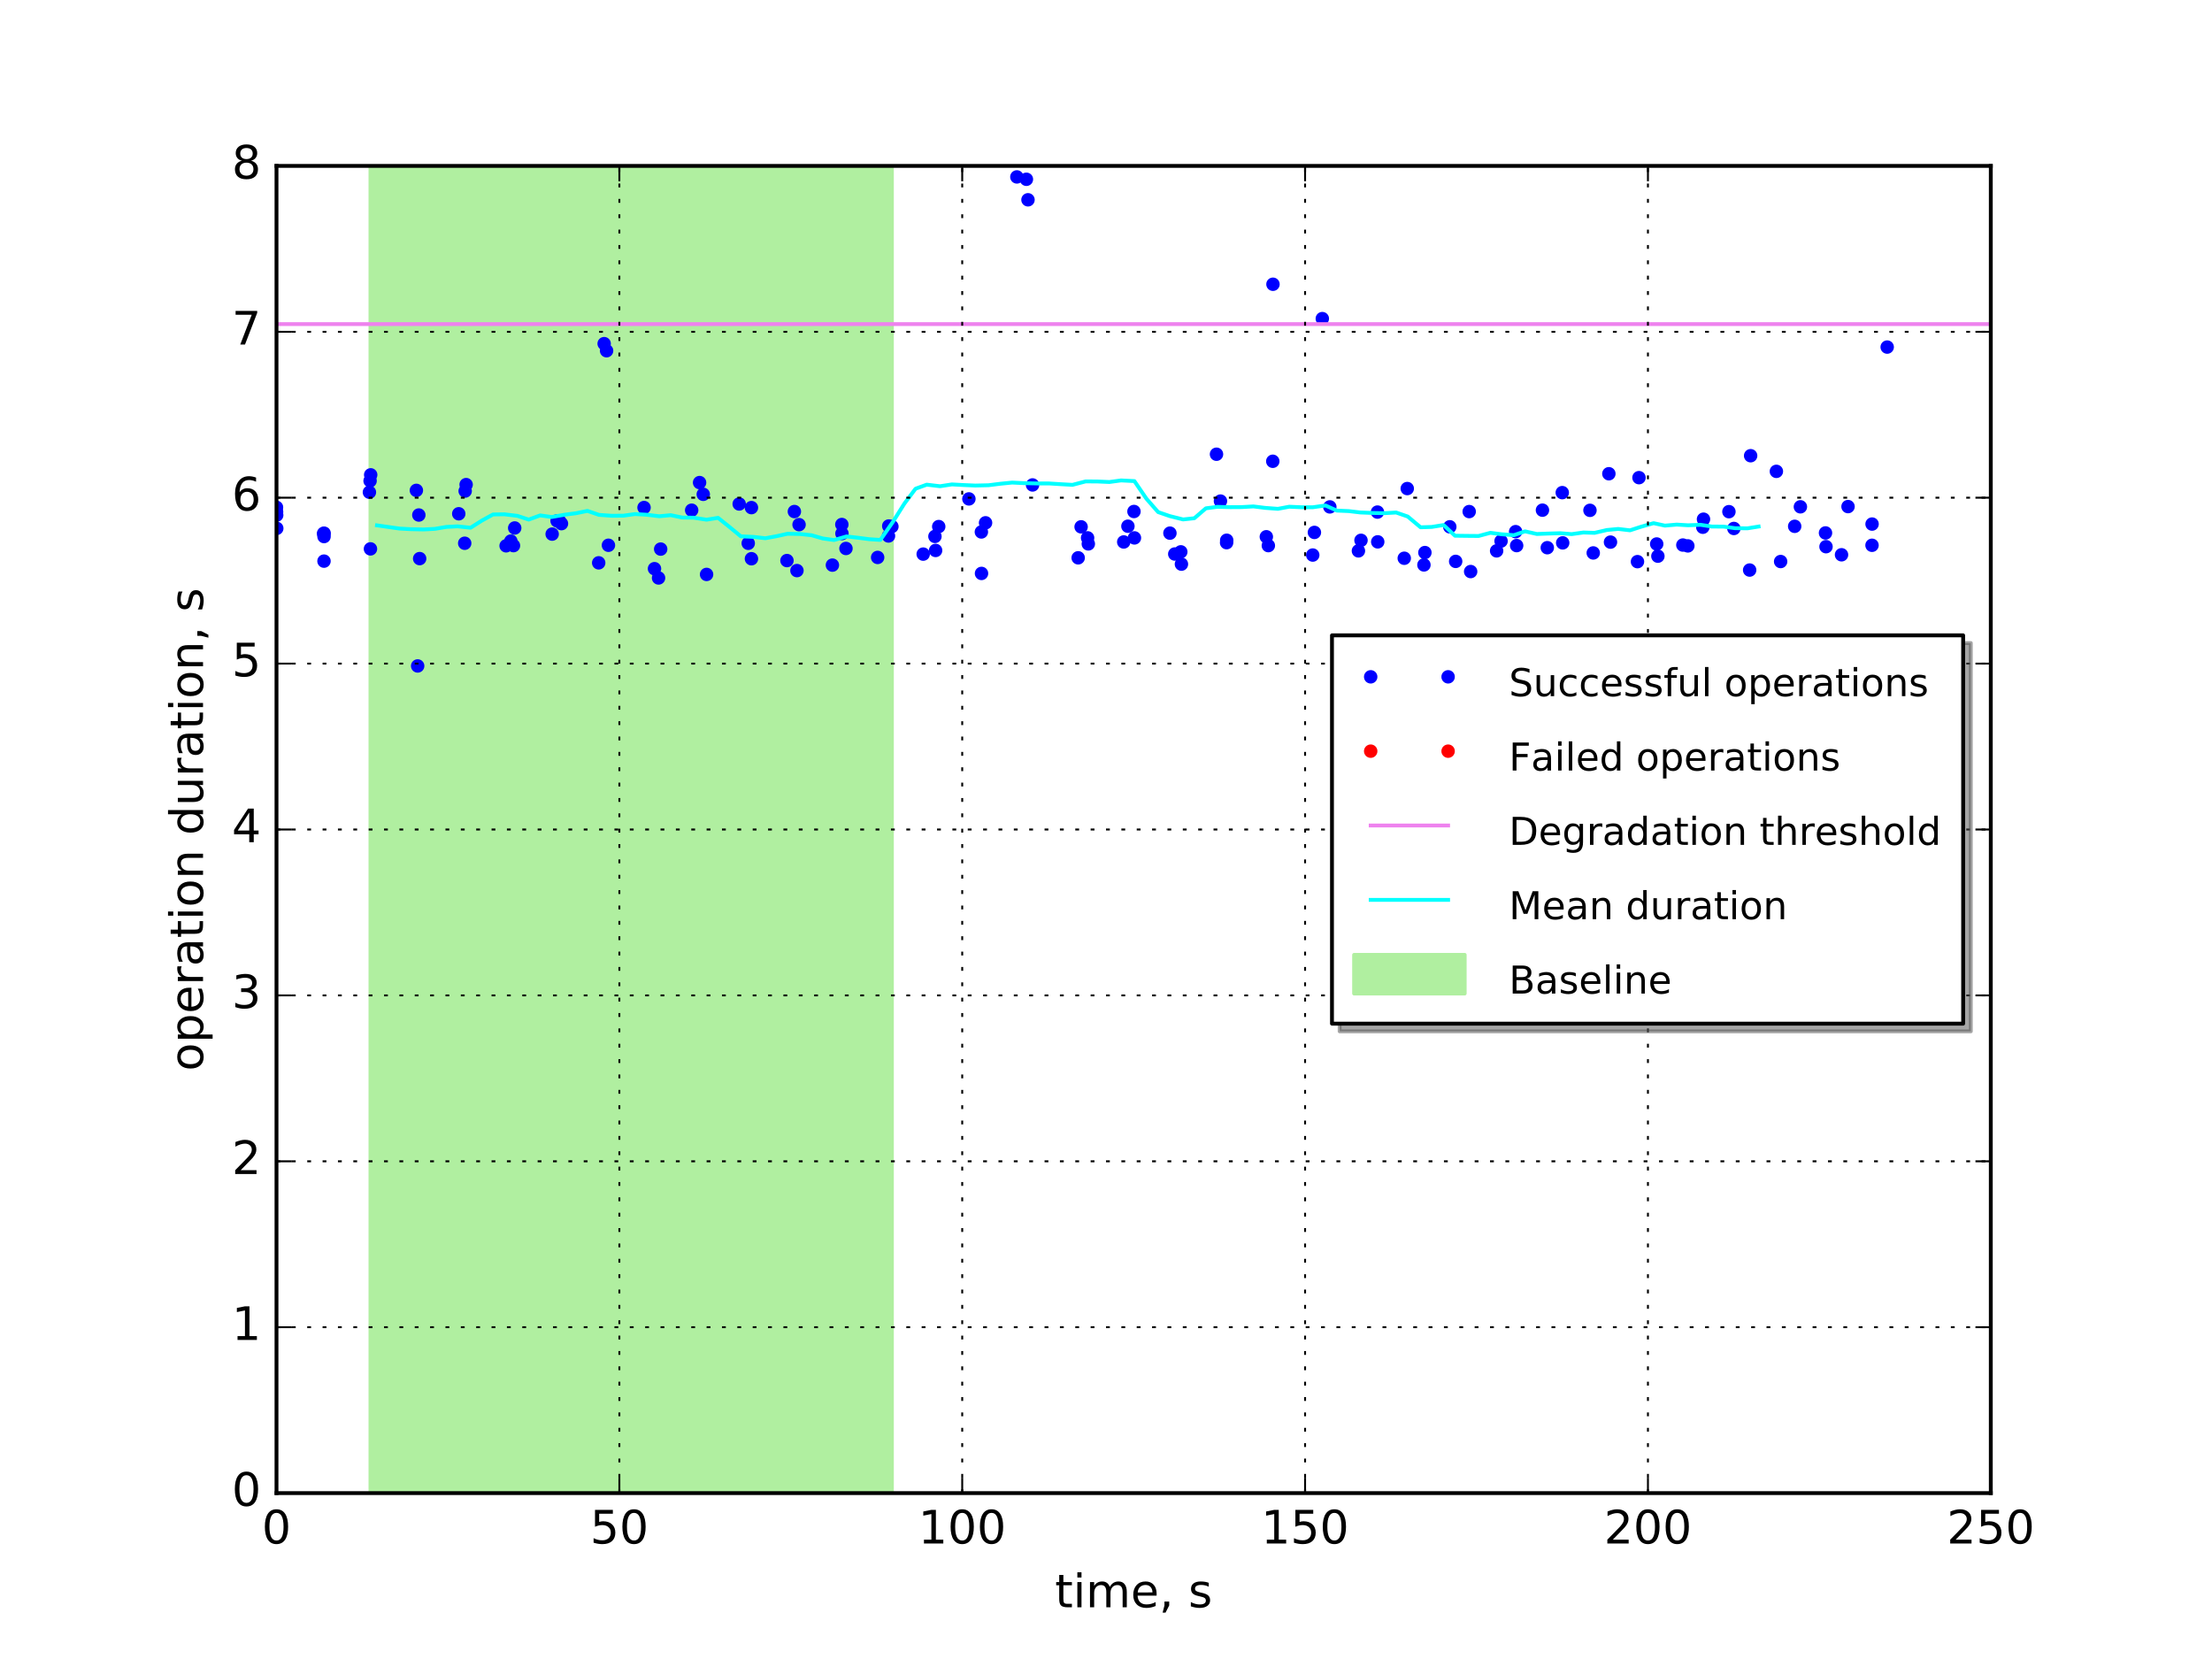 <?xml version="1.0" encoding="utf-8" standalone="no"?>
<!DOCTYPE svg PUBLIC "-//W3C//DTD SVG 1.1//EN"
  "http://www.w3.org/Graphics/SVG/1.1/DTD/svg11.dtd">
<!-- Created with matplotlib (http://matplotlib.org/) -->
<svg height="432pt" version="1.1" viewBox="0 0 576 432" width="576pt" xmlns="http://www.w3.org/2000/svg" xmlns:xlink="http://www.w3.org/1999/xlink">
 <defs>
  <style type="text/css">
*{stroke-linecap:butt;stroke-linejoin:round;stroke-miterlimit:100000;}
  </style>
 </defs>
 <g id="figure_1">
  <g id="patch_1">
   <path d="M 0 432 
L 576 432 
L 576 0 
L 0 0 
z
" style="fill:#ffffff;"/>
  </g>
  <g id="axes_1">
   <g id="patch_2">
    <path d="M 72 388.8 
L 518.4 388.8 
L 518.4 43.2 
L 72 43.2 
z
" style="fill:#ffffff;"/>
   </g>
   <g id="patch_3">
    <path clip-path="url(#pa3869bf08c)" d="M 96.466 388.8 
L 96.466 43.2 
L 232.249 43.2 
L 232.249 388.8 
z
" style="fill:#b0efa0;stroke:#b0efa0;stroke-linejoin:miter;"/>
   </g>
   <g id="line2d_1">
    <defs>
     <path d="M 0 1.5 
C 0.398 1.5 0.779 1.342 1.061 1.061 
C 1.342 0.779 1.5 0.398 1.5 0 
C 1.5 -0.398 1.342 -0.779 1.061 -1.061 
C 0.779 -1.342 0.398 -1.5 0 -1.5 
C -0.398 -1.5 -0.779 -1.342 -1.061 -1.061 
C -1.342 -0.779 -1.5 -0.398 -1.5 0 
C -1.5 0.398 -1.342 0.779 -1.061 1.061 
C -0.779 1.342 -0.398 1.5 0 1.5 
z
" id="mff4652bd74" style="stroke:#0000ff;stroke-width:0.5;"/>
    </defs>
    <g clip-path="url(#pa3869bf08c)">
     <use style="fill:#0000ff;stroke:#0000ff;stroke-width:0.5;" x="72.0" xlink:href="#mff4652bd74" y="132.104"/>
     <use style="fill:#0000ff;stroke:#0000ff;stroke-width:0.5;" x="72.022" xlink:href="#mff4652bd74" y="133.291"/>
     <use style="fill:#0000ff;stroke:#0000ff;stroke-width:0.5;" x="72.052" xlink:href="#mff4652bd74" y="134.139"/>
     <use style="fill:#0000ff;stroke:#0000ff;stroke-width:0.5;" x="72.069" xlink:href="#mff4652bd74" y="137.583"/>
     <use style="fill:#0000ff;stroke:#0000ff;stroke-width:0.5;" x="84.25" xlink:href="#mff4652bd74" y="138.925"/>
     <use style="fill:#0000ff;stroke:#0000ff;stroke-width:0.5;" x="84.37" xlink:href="#mff4652bd74" y="146.116"/>
     <use style="fill:#0000ff;stroke:#0000ff;stroke-width:0.5;" x="84.378" xlink:href="#mff4652bd74" y="139.716"/>
     <use style="fill:#0000ff;stroke:#0000ff;stroke-width:0.5;" x="84.402" xlink:href="#mff4652bd74" y="138.849"/>
     <use style="fill:#0000ff;stroke:#0000ff;stroke-width:0.5;" x="96.194" xlink:href="#mff4652bd74" y="128.173"/>
     <use style="fill:#0000ff;stroke:#0000ff;stroke-width:0.5;" x="96.37" xlink:href="#mff4652bd74" y="125.216"/>
     <use style="fill:#0000ff;stroke:#0000ff;stroke-width:0.5;" x="96.466" xlink:href="#mff4652bd74" y="142.927"/>
     <use style="fill:#0000ff;stroke:#0000ff;stroke-width:0.5;" x="96.526" xlink:href="#mff4652bd74" y="123.647"/>
     <use style="fill:#0000ff;stroke:#0000ff;stroke-width:0.5;" x="108.424" xlink:href="#mff4652bd74" y="127.692"/>
     <use style="fill:#0000ff;stroke:#0000ff;stroke-width:0.5;" x="108.758" xlink:href="#mff4652bd74" y="173.411"/>
     <use style="fill:#0000ff;stroke:#0000ff;stroke-width:0.5;" x="109.062" xlink:href="#mff4652bd74" y="134.111"/>
     <use style="fill:#0000ff;stroke:#0000ff;stroke-width:0.5;" x="109.277" xlink:href="#mff4652bd74" y="145.457"/>
     <use style="fill:#0000ff;stroke:#0000ff;stroke-width:0.5;" x="119.458" xlink:href="#mff4652bd74" y="133.784"/>
     <use style="fill:#0000ff;stroke:#0000ff;stroke-width:0.5;" x="121.008" xlink:href="#mff4652bd74" y="141.46"/>
     <use style="fill:#0000ff;stroke:#0000ff;stroke-width:0.5;" x="121.128" xlink:href="#mff4652bd74" y="127.867"/>
     <use style="fill:#0000ff;stroke:#0000ff;stroke-width:0.5;" x="121.38" xlink:href="#mff4652bd74" y="126.19"/>
     <use style="fill:#0000ff;stroke:#0000ff;stroke-width:0.5;" x="131.791" xlink:href="#mff4652bd74" y="142.127"/>
     <use style="fill:#0000ff;stroke:#0000ff;stroke-width:0.5;" x="133.025" xlink:href="#mff4652bd74" y="140.895"/>
     <use style="fill:#0000ff;stroke:#0000ff;stroke-width:0.5;" x="133.708" xlink:href="#mff4652bd74" y="142.076"/>
     <use style="fill:#0000ff;stroke:#0000ff;stroke-width:0.5;" x="134.027" xlink:href="#mff4652bd74" y="137.484"/>
     <use style="fill:#0000ff;stroke:#0000ff;stroke-width:0.5;" x="143.781" xlink:href="#mff4652bd74" y="139.08"/>
     <use style="fill:#0000ff;stroke:#0000ff;stroke-width:0.5;" x="145.064" xlink:href="#mff4652bd74" y="135.639"/>
     <use style="fill:#0000ff;stroke:#0000ff;stroke-width:0.5;" x="145.699" xlink:href="#mff4652bd74" y="135.698"/>
     <use style="fill:#0000ff;stroke:#0000ff;stroke-width:0.5;" x="146.207" xlink:href="#mff4652bd74" y="136.352"/>
     <use style="fill:#0000ff;stroke:#0000ff;stroke-width:0.5;" x="155.898" xlink:href="#mff4652bd74" y="146.561"/>
     <use style="fill:#0000ff;stroke:#0000ff;stroke-width:0.5;" x="157.319" xlink:href="#mff4652bd74" y="89.484"/>
     <use style="fill:#0000ff;stroke:#0000ff;stroke-width:0.5;" x="157.952" xlink:href="#mff4652bd74" y="91.33"/>
     <use style="fill:#0000ff;stroke:#0000ff;stroke-width:0.5;" x="158.435" xlink:href="#mff4652bd74" y="141.984"/>
     <use style="fill:#0000ff;stroke:#0000ff;stroke-width:0.5;" x="167.707" xlink:href="#mff4652bd74" y="132.164"/>
     <use style="fill:#0000ff;stroke:#0000ff;stroke-width:0.5;" x="170.428" xlink:href="#mff4652bd74" y="148.083"/>
     <use style="fill:#0000ff;stroke:#0000ff;stroke-width:0.5;" x="171.486" xlink:href="#mff4652bd74" y="150.499"/>
     <use style="fill:#0000ff;stroke:#0000ff;stroke-width:0.5;" x="172.039" xlink:href="#mff4652bd74" y="142.982"/>
     <use style="fill:#0000ff;stroke:#0000ff;stroke-width:0.5;" x="180.11" xlink:href="#mff4652bd74" y="132.856"/>
     <use style="fill:#0000ff;stroke:#0000ff;stroke-width:0.5;" x="182.17" xlink:href="#mff4652bd74" y="125.662"/>
     <use style="fill:#0000ff;stroke:#0000ff;stroke-width:0.5;" x="183.128" xlink:href="#mff4652bd74" y="128.72"/>
     <use style="fill:#0000ff;stroke:#0000ff;stroke-width:0.5;" x="183.991" xlink:href="#mff4652bd74" y="149.578"/>
     <use style="fill:#0000ff;stroke:#0000ff;stroke-width:0.5;" x="192.482" xlink:href="#mff4652bd74" y="131.235"/>
     <use style="fill:#0000ff;stroke:#0000ff;stroke-width:0.5;" x="194.839" xlink:href="#mff4652bd74" y="141.471"/>
     <use style="fill:#0000ff;stroke:#0000ff;stroke-width:0.5;" x="195.674" xlink:href="#mff4652bd74" y="132.181"/>
     <use style="fill:#0000ff;stroke:#0000ff;stroke-width:0.5;" x="195.675" xlink:href="#mff4652bd74" y="145.493"/>
     <use style="fill:#0000ff;stroke:#0000ff;stroke-width:0.5;" x="204.924" xlink:href="#mff4652bd74" y="145.971"/>
     <use style="fill:#0000ff;stroke:#0000ff;stroke-width:0.5;" x="206.854" xlink:href="#mff4652bd74" y="133.204"/>
     <use style="fill:#0000ff;stroke:#0000ff;stroke-width:0.5;" x="207.523" xlink:href="#mff4652bd74" y="148.58"/>
     <use style="fill:#0000ff;stroke:#0000ff;stroke-width:0.5;" x="208.074" xlink:href="#mff4652bd74" y="136.617"/>
     <use style="fill:#0000ff;stroke:#0000ff;stroke-width:0.5;" x="216.756" xlink:href="#mff4652bd74" y="147.156"/>
     <use style="fill:#0000ff;stroke:#0000ff;stroke-width:0.5;" x="219.211" xlink:href="#mff4652bd74" y="136.581"/>
     <use style="fill:#0000ff;stroke:#0000ff;stroke-width:0.5;" x="219.243" xlink:href="#mff4652bd74" y="138.929"/>
     <use style="fill:#0000ff;stroke:#0000ff;stroke-width:0.5;" x="220.289" xlink:href="#mff4652bd74" y="142.82"/>
     <use style="fill:#0000ff;stroke:#0000ff;stroke-width:0.5;" x="228.536" xlink:href="#mff4652bd74" y="145.152"/>
     <use style="fill:#0000ff;stroke:#0000ff;stroke-width:0.5;" x="231.363" xlink:href="#mff4652bd74" y="139.566"/>
     <use style="fill:#0000ff;stroke:#0000ff;stroke-width:0.5;" x="231.428" xlink:href="#mff4652bd74" y="136.975"/>
     <use style="fill:#0000ff;stroke:#0000ff;stroke-width:0.5;" x="232.249" xlink:href="#mff4652bd74" y="137.104"/>
     <use style="fill:#0000ff;stroke:#0000ff;stroke-width:0.5;" x="240.399" xlink:href="#mff4652bd74" y="144.289"/>
     <use style="fill:#0000ff;stroke:#0000ff;stroke-width:0.5;" x="243.456" xlink:href="#mff4652bd74" y="139.679"/>
     <use style="fill:#0000ff;stroke:#0000ff;stroke-width:0.5;" x="243.628" xlink:href="#mff4652bd74" y="143.334"/>
     <use style="fill:#0000ff;stroke:#0000ff;stroke-width:0.5;" x="244.444" xlink:href="#mff4652bd74" y="137.117"/>
     <use style="fill:#0000ff;stroke:#0000ff;stroke-width:0.5;" x="252.298" xlink:href="#mff4652bd74" y="129.914"/>
     <use style="fill:#0000ff;stroke:#0000ff;stroke-width:0.5;" x="255.547" xlink:href="#mff4652bd74" y="138.519"/>
     <use style="fill:#0000ff;stroke:#0000ff;stroke-width:0.5;" x="255.583" xlink:href="#mff4652bd74" y="149.319"/>
     <use style="fill:#0000ff;stroke:#0000ff;stroke-width:0.5;" x="256.638" xlink:href="#mff4652bd74" y="136.139"/>
     <use style="fill:#0000ff;stroke:#0000ff;stroke-width:0.5;" x="264.793" xlink:href="#mff4652bd74" y="46.069"/>
     <use style="fill:#0000ff;stroke:#0000ff;stroke-width:0.5;" x="267.274" xlink:href="#mff4652bd74" y="46.686"/>
     <use style="fill:#0000ff;stroke:#0000ff;stroke-width:0.5;" x="267.686" xlink:href="#mff4652bd74" y="52.026"/>
     <use style="fill:#0000ff;stroke:#0000ff;stroke-width:0.5;" x="268.872" xlink:href="#mff4652bd74" y="126.278"/>
     <use style="fill:#0000ff;stroke:#0000ff;stroke-width:0.5;" x="280.754" xlink:href="#mff4652bd74" y="145.253"/>
     <use style="fill:#0000ff;stroke:#0000ff;stroke-width:0.5;" x="281.516" xlink:href="#mff4652bd74" y="137.187"/>
     <use style="fill:#0000ff;stroke:#0000ff;stroke-width:0.5;" x="283.206" xlink:href="#mff4652bd74" y="140.054"/>
     <use style="fill:#0000ff;stroke:#0000ff;stroke-width:0.5;" x="283.396" xlink:href="#mff4652bd74" y="141.627"/>
     <use style="fill:#0000ff;stroke:#0000ff;stroke-width:0.5;" x="292.616" xlink:href="#mff4652bd74" y="141.125"/>
     <use style="fill:#0000ff;stroke:#0000ff;stroke-width:0.5;" x="293.708" xlink:href="#mff4652bd74" y="137.027"/>
     <use style="fill:#0000ff;stroke:#0000ff;stroke-width:0.5;" x="295.283" xlink:href="#mff4652bd74" y="133.191"/>
     <use style="fill:#0000ff;stroke:#0000ff;stroke-width:0.5;" x="295.406" xlink:href="#mff4652bd74" y="140.068"/>
     <use style="fill:#0000ff;stroke:#0000ff;stroke-width:0.5;" x="304.646" xlink:href="#mff4652bd74" y="138.829"/>
     <use style="fill:#0000ff;stroke:#0000ff;stroke-width:0.5;" x="305.906" xlink:href="#mff4652bd74" y="144.261"/>
     <use style="fill:#0000ff;stroke:#0000ff;stroke-width:0.5;" x="307.479" xlink:href="#mff4652bd74" y="143.7"/>
     <use style="fill:#0000ff;stroke:#0000ff;stroke-width:0.5;" x="307.642" xlink:href="#mff4652bd74" y="146.902"/>
     <use style="fill:#0000ff;stroke:#0000ff;stroke-width:0.5;" x="316.773" xlink:href="#mff4652bd74" y="118.281"/>
     <use style="fill:#0000ff;stroke:#0000ff;stroke-width:0.5;" x="317.806" xlink:href="#mff4652bd74" y="130.482"/>
     <use style="fill:#0000ff;stroke:#0000ff;stroke-width:0.5;" x="319.404" xlink:href="#mff4652bd74" y="141.307"/>
     <use style="fill:#0000ff;stroke:#0000ff;stroke-width:0.5;" x="319.432" xlink:href="#mff4652bd74" y="140.68"/>
     <use style="fill:#0000ff;stroke:#0000ff;stroke-width:0.5;" x="329.751" xlink:href="#mff4652bd74" y="139.775"/>
     <use style="fill:#0000ff;stroke:#0000ff;stroke-width:0.5;" x="330.274" xlink:href="#mff4652bd74" y="142.074"/>
     <use style="fill:#0000ff;stroke:#0000ff;stroke-width:0.5;" x="331.429" xlink:href="#mff4652bd74" y="120.115"/>
     <use style="fill:#0000ff;stroke:#0000ff;stroke-width:0.5;" x="331.478" xlink:href="#mff4652bd74" y="74.019"/>
     <use style="fill:#0000ff;stroke:#0000ff;stroke-width:0.5;" x="341.836" xlink:href="#mff4652bd74" y="144.533"/>
     <use style="fill:#0000ff;stroke:#0000ff;stroke-width:0.5;" x="342.27" xlink:href="#mff4652bd74" y="138.64"/>
     <use style="fill:#0000ff;stroke:#0000ff;stroke-width:0.5;" x="344.327" xlink:href="#mff4652bd74" y="82.967"/>
     <use style="fill:#0000ff;stroke:#0000ff;stroke-width:0.5;" x="346.281" xlink:href="#mff4652bd74" y="131.994"/>
     <use style="fill:#0000ff;stroke:#0000ff;stroke-width:0.5;" x="353.731" xlink:href="#mff4652bd74" y="143.442"/>
     <use style="fill:#0000ff;stroke:#0000ff;stroke-width:0.5;" x="354.402" xlink:href="#mff4652bd74" y="140.7"/>
     <use style="fill:#0000ff;stroke:#0000ff;stroke-width:0.5;" x="358.69" xlink:href="#mff4652bd74" y="133.346"/>
     <use style="fill:#0000ff;stroke:#0000ff;stroke-width:0.5;" x="358.759" xlink:href="#mff4652bd74" y="141.097"/>
     <use style="fill:#0000ff;stroke:#0000ff;stroke-width:0.5;" x="365.666" xlink:href="#mff4652bd74" y="145.367"/>
     <use style="fill:#0000ff;stroke:#0000ff;stroke-width:0.5;" x="366.448" xlink:href="#mff4652bd74" y="127.22"/>
     <use style="fill:#0000ff;stroke:#0000ff;stroke-width:0.5;" x="370.789" xlink:href="#mff4652bd74" y="147.102"/>
     <use style="fill:#0000ff;stroke:#0000ff;stroke-width:0.5;" x="371.041" xlink:href="#mff4652bd74" y="143.887"/>
     <use style="fill:#0000ff;stroke:#0000ff;stroke-width:0.5;" x="377.521" xlink:href="#mff4652bd74" y="137.178"/>
     <use style="fill:#0000ff;stroke:#0000ff;stroke-width:0.5;" x="379.052" xlink:href="#mff4652bd74" y="146.185"/>
     <use style="fill:#0000ff;stroke:#0000ff;stroke-width:0.5;" x="382.576" xlink:href="#mff4652bd74" y="133.214"/>
     <use style="fill:#0000ff;stroke:#0000ff;stroke-width:0.5;" x="382.955" xlink:href="#mff4652bd74" y="148.832"/>
     <use style="fill:#0000ff;stroke:#0000ff;stroke-width:0.5;" x="389.717" xlink:href="#mff4652bd74" y="143.441"/>
     <use style="fill:#0000ff;stroke:#0000ff;stroke-width:0.5;" x="390.873" xlink:href="#mff4652bd74" y="140.893"/>
     <use style="fill:#0000ff;stroke:#0000ff;stroke-width:0.5;" x="394.668" xlink:href="#mff4652bd74" y="138.44"/>
     <use style="fill:#0000ff;stroke:#0000ff;stroke-width:0.5;" x="394.932" xlink:href="#mff4652bd74" y="142.07"/>
     <use style="fill:#0000ff;stroke:#0000ff;stroke-width:0.5;" x="401.651" xlink:href="#mff4652bd74" y="132.847"/>
     <use style="fill:#0000ff;stroke:#0000ff;stroke-width:0.5;" x="402.911" xlink:href="#mff4652bd74" y="142.619"/>
     <use style="fill:#0000ff;stroke:#0000ff;stroke-width:0.5;" x="406.811" xlink:href="#mff4652bd74" y="128.28"/>
     <use style="fill:#0000ff;stroke:#0000ff;stroke-width:0.5;" x="406.922" xlink:href="#mff4652bd74" y="141.362"/>
     <use style="fill:#0000ff;stroke:#0000ff;stroke-width:0.5;" x="414.024" xlink:href="#mff4652bd74" y="132.891"/>
     <use style="fill:#0000ff;stroke:#0000ff;stroke-width:0.5;" x="414.879" xlink:href="#mff4652bd74" y="143.983"/>
     <use style="fill:#0000ff;stroke:#0000ff;stroke-width:0.5;" x="418.946" xlink:href="#mff4652bd74" y="123.361"/>
     <use style="fill:#0000ff;stroke:#0000ff;stroke-width:0.5;" x="419.37" xlink:href="#mff4652bd74" y="141.167"/>
     <use style="fill:#0000ff;stroke:#0000ff;stroke-width:0.5;" x="426.395" xlink:href="#mff4652bd74" y="146.251"/>
     <use style="fill:#0000ff;stroke:#0000ff;stroke-width:0.5;" x="426.789" xlink:href="#mff4652bd74" y="124.38"/>
     <use style="fill:#0000ff;stroke:#0000ff;stroke-width:0.5;" x="431.402" xlink:href="#mff4652bd74" y="141.656"/>
     <use style="fill:#0000ff;stroke:#0000ff;stroke-width:0.5;" x="431.71" xlink:href="#mff4652bd74" y="144.824"/>
     <use style="fill:#0000ff;stroke:#0000ff;stroke-width:0.5;" x="438.212" xlink:href="#mff4652bd74" y="141.928"/>
     <use style="fill:#0000ff;stroke:#0000ff;stroke-width:0.5;" x="439.511" xlink:href="#mff4652bd74" y="142.15"/>
     <use style="fill:#0000ff;stroke:#0000ff;stroke-width:0.5;" x="443.411" xlink:href="#mff4652bd74" y="137.287"/>
     <use style="fill:#0000ff;stroke:#0000ff;stroke-width:0.5;" x="443.587" xlink:href="#mff4652bd74" y="135.198"/>
     <use style="fill:#0000ff;stroke:#0000ff;stroke-width:0.5;" x="450.208" xlink:href="#mff4652bd74" y="133.238"/>
     <use style="fill:#0000ff;stroke:#0000ff;stroke-width:0.5;" x="451.499" xlink:href="#mff4652bd74" y="137.611"/>
     <use style="fill:#0000ff;stroke:#0000ff;stroke-width:0.5;" x="455.604" xlink:href="#mff4652bd74" y="148.44"/>
     <use style="fill:#0000ff;stroke:#0000ff;stroke-width:0.5;" x="455.86" xlink:href="#mff4652bd74" y="118.666"/>
     <use style="fill:#0000ff;stroke:#0000ff;stroke-width:0.5;" x="462.566" xlink:href="#mff4652bd74" y="122.741"/>
     <use style="fill:#0000ff;stroke:#0000ff;stroke-width:0.5;" x="463.673" xlink:href="#mff4652bd74" y="146.221"/>
     <use style="fill:#0000ff;stroke:#0000ff;stroke-width:0.5;" x="467.33" xlink:href="#mff4652bd74" y="137.052"/>
     <use style="fill:#0000ff;stroke:#0000ff;stroke-width:0.5;" x="468.817" xlink:href="#mff4652bd74" y="131.972"/>
     <use style="fill:#0000ff;stroke:#0000ff;stroke-width:0.5;" x="475.357" xlink:href="#mff4652bd74" y="138.775"/>
     <use style="fill:#0000ff;stroke:#0000ff;stroke-width:0.5;" x="475.49" xlink:href="#mff4652bd74" y="142.354"/>
     <use style="fill:#0000ff;stroke:#0000ff;stroke-width:0.5;" x="479.529" xlink:href="#mff4652bd74" y="144.463"/>
     <use style="fill:#0000ff;stroke:#0000ff;stroke-width:0.5;" x="481.224" xlink:href="#mff4652bd74" y="131.914"/>
     <use style="fill:#0000ff;stroke:#0000ff;stroke-width:0.5;" x="487.469" xlink:href="#mff4652bd74" y="141.991"/>
     <use style="fill:#0000ff;stroke:#0000ff;stroke-width:0.5;" x="487.483" xlink:href="#mff4652bd74" y="136.467"/>
     <use style="fill:#0000ff;stroke:#0000ff;stroke-width:0.5;" x="491.42" xlink:href="#mff4652bd74" y="90.378"/>
    </g>
   </g>
   <g id="line2d_2"/>
   <g id="line2d_3">
    <path clip-path="url(#pa3869bf08c)" d="M 72 84.399 
L 518.4 84.399 
" style="fill:none;stroke:#ee82ee;stroke-linecap:square;"/>
   </g>
   <g id="line2d_4">
    <path clip-path="url(#pa3869bf08c)" d="M 98.161 136.799 
L 101.067 137.218 
L 104.005 137.636 
L 106.956 137.796 
L 110.371 137.867 
L 113.267 137.71 
L 116.187 137.214 
L 119.131 137.054 
L 122.536 137.421 
L 125.447 135.579 
L 128.379 133.965 
L 131.33 133.921 
L 134.719 134.326 
L 137.672 135.297 
L 140.659 134.206 
L 143.658 134.628 
L 147.031 134.028 
L 150.017 133.642 
L 152.975 133.035 
L 155.969 134.069 
L 159.355 134.309 
L 162.357 134.278 
L 165.34 133.863 
L 168.291 134.026 
L 171.667 134.43 
L 174.67 134.15 
L 177.645 134.766 
L 180.615 134.81 
L 183.974 135.324 
L 186.989 134.849 
L 189.938 137.204 
L 192.906 139.656 
L 196.245 139.806 
L 199.276 140.159 
L 202.181 139.63 
L 205.074 138.992 
L 208.329 139.054 
L 211.346 139.379 
L 214.272 140.221 
L 217.192 140.621 
L 220.445 139.684 
L 223.448 140.031 
L 226.341 140.405 
L 229.244 140.593 
L 232.535 135.859 
L 235.504 131.131 
L 238.401 127.265 
L 241.322 126.203 
L 244.783 126.615 
L 247.867 126.14 
L 250.914 126.305 
L 253.969 126.434 
L 257.413 126.353 
L 260.517 125.966 
L 263.561 125.662 
L 266.607 125.81 
L 270.055 125.892 
L 273.174 125.891 
L 276.223 126.082 
L 279.271 126.252 
L 282.715 125.355 
L 285.835 125.382 
L 288.876 125.515 
L 291.916 125.103 
L 295.398 125.277 
L 298.516 129.848 
L 301.571 133.345 
L 304.608 134.392 
L 308.083 135.261 
L 311.012 134.947 
L 314.003 132.365 
L 317.007 131.981 
L 320.356 132.067 
L 323.298 132.047 
L 326.393 131.872 
L 329.415 132.248 
L 332.761 132.501 
L 335.704 131.948 
L 338.794 132.083 
L 341.82 132.092 
L 345.148 131.629 
L 348.114 132.958 
L 351.198 133.088 
L 354.224 133.446 
L 357.571 133.578 
L 360.482 133.631 
L 363.548 133.458 
L 366.572 134.503 
L 369.914 137.305 
L 372.822 137.213 
L 375.895 136.72 
L 378.876 139.501 
L 382.102 139.543 
L 385.014 139.569 
L 388.087 138.744 
L 390.977 139.116 
L 394.198 139.361 
L 397.108 138.362 
L 400.201 139.049 
L 403.102 138.941 
L 406.301 138.848 
L 409.253 139.084 
L 412.317 138.661 
L 415.223 138.755 
L 418.425 138.013 
L 421.367 137.735 
L 424.45 138.094 
L 427.364 137.153 
L 430.584 136.232 
L 433.538 136.869 
L 436.605 136.604 
L 439.558 136.78 
L 442.817 136.657 
L 445.744 137.107 
L 448.822 137.13 
L 451.788 137.537 
L 455.031 137.577 
L 457.94 137.111 
" style="fill:none;stroke:#00ffff;stroke-linecap:square;"/>
   </g>
   <g id="patch_4">
    <path d="M 72 43.2 
L 518.4 43.2 
" style="fill:none;stroke:#000000;stroke-linecap:square;stroke-linejoin:miter;"/>
   </g>
   <g id="patch_5">
    <path d="M 518.4 388.8 
L 518.4 43.2 
" style="fill:none;stroke:#000000;stroke-linecap:square;stroke-linejoin:miter;"/>
   </g>
   <g id="patch_6">
    <path d="M 72 388.8 
L 518.4 388.8 
" style="fill:none;stroke:#000000;stroke-linecap:square;stroke-linejoin:miter;"/>
   </g>
   <g id="patch_7">
    <path d="M 72 388.8 
L 72 43.2 
" style="fill:none;stroke:#000000;stroke-linecap:square;stroke-linejoin:miter;"/>
   </g>
   <g id="matplotlib.axis_1">
    <g id="xtick_1">
     <g id="line2d_5">
      <path clip-path="url(#pa3869bf08c)" d="M 72 388.8 
L 72 43.2 
" style="fill:none;stroke:#000000;stroke-dasharray:1,3;stroke-dashoffset:0.0;stroke-width:0.5;"/>
     </g>
     <g id="line2d_6">
      <defs>
       <path d="M 0 0 
L 0 -4 
" id="m72bc9a6fec" style="stroke:#000000;stroke-width:0.5;"/>
      </defs>
      <g>
       <use style="stroke:#000000;stroke-width:0.5;" x="72.0" xlink:href="#m72bc9a6fec" y="388.8"/>
      </g>
     </g>
     <g id="line2d_7">
      <defs>
       <path d="M 0 0 
L 0 4 
" id="m56fd31b248" style="stroke:#000000;stroke-width:0.5;"/>
      </defs>
      <g>
       <use style="stroke:#000000;stroke-width:0.5;" x="72.0" xlink:href="#m56fd31b248" y="43.2"/>
      </g>
     </g>
     <g id="text_1">
      <!-- 0 -->
      <defs>
       <path d="M 31.781 66.406 
Q 24.172 66.406 20.328 58.906 
Q 16.5 51.422 16.5 36.375 
Q 16.5 21.391 20.328 13.891 
Q 24.172 6.391 31.781 6.391 
Q 39.453 6.391 43.281 13.891 
Q 47.125 21.391 47.125 36.375 
Q 47.125 51.422 43.281 58.906 
Q 39.453 66.406 31.781 66.406 
M 31.781 74.219 
Q 44.047 74.219 50.516 64.516 
Q 56.984 54.828 56.984 36.375 
Q 56.984 17.969 50.516 8.266 
Q 44.047 -1.422 31.781 -1.422 
Q 19.531 -1.422 13.062 8.266 
Q 6.594 17.969 6.594 36.375 
Q 6.594 54.828 13.062 64.516 
Q 19.531 74.219 31.781 74.219 
" id="BitstreamVeraSans-Roman-30"/>
      </defs>
      <g transform="translate(68.183 401.918)scale(0.12 -0.12)">
       <use xlink:href="#BitstreamVeraSans-Roman-30"/>
      </g>
     </g>
    </g>
    <g id="xtick_2">
     <g id="line2d_8">
      <path clip-path="url(#pa3869bf08c)" d="M 161.28 388.8 
L 161.28 43.2 
" style="fill:none;stroke:#000000;stroke-dasharray:1,3;stroke-dashoffset:0.0;stroke-width:0.5;"/>
     </g>
     <g id="line2d_9">
      <g>
       <use style="stroke:#000000;stroke-width:0.5;" x="161.28" xlink:href="#m72bc9a6fec" y="388.8"/>
      </g>
     </g>
     <g id="line2d_10">
      <g>
       <use style="stroke:#000000;stroke-width:0.5;" x="161.28" xlink:href="#m56fd31b248" y="43.2"/>
      </g>
     </g>
     <g id="text_2">
      <!-- 50 -->
      <defs>
       <path d="M 10.797 72.906 
L 49.516 72.906 
L 49.516 64.594 
L 19.828 64.594 
L 19.828 46.734 
Q 21.969 47.469 24.109 47.828 
Q 26.266 48.188 28.422 48.188 
Q 40.625 48.188 47.75 41.5 
Q 54.891 34.812 54.891 23.391 
Q 54.891 11.625 47.562 5.094 
Q 40.234 -1.422 26.906 -1.422 
Q 22.312 -1.422 17.547 -0.641 
Q 12.797 0.141 7.719 1.703 
L 7.719 11.625 
Q 12.109 9.234 16.797 8.062 
Q 21.484 6.891 26.703 6.891 
Q 35.156 6.891 40.078 11.328 
Q 45.016 15.766 45.016 23.391 
Q 45.016 31 40.078 35.438 
Q 35.156 39.891 26.703 39.891 
Q 22.75 39.891 18.812 39.016 
Q 14.891 38.141 10.797 36.281 
z
" id="BitstreamVeraSans-Roman-35"/>
      </defs>
      <g transform="translate(153.645 401.918)scale(0.12 -0.12)">
       <use xlink:href="#BitstreamVeraSans-Roman-35"/>
       <use x="63.623" xlink:href="#BitstreamVeraSans-Roman-30"/>
      </g>
     </g>
    </g>
    <g id="xtick_3">
     <g id="line2d_11">
      <path clip-path="url(#pa3869bf08c)" d="M 250.56 388.8 
L 250.56 43.2 
" style="fill:none;stroke:#000000;stroke-dasharray:1,3;stroke-dashoffset:0.0;stroke-width:0.5;"/>
     </g>
     <g id="line2d_12">
      <g>
       <use style="stroke:#000000;stroke-width:0.5;" x="250.56" xlink:href="#m72bc9a6fec" y="388.8"/>
      </g>
     </g>
     <g id="line2d_13">
      <g>
       <use style="stroke:#000000;stroke-width:0.5;" x="250.56" xlink:href="#m56fd31b248" y="43.2"/>
      </g>
     </g>
     <g id="text_3">
      <!-- 100 -->
      <defs>
       <path d="M 12.406 8.297 
L 28.516 8.297 
L 28.516 63.922 
L 10.984 60.406 
L 10.984 69.391 
L 28.422 72.906 
L 38.281 72.906 
L 38.281 8.297 
L 54.391 8.297 
L 54.391 0 
L 12.406 0 
z
" id="BitstreamVeraSans-Roman-31"/>
      </defs>
      <g transform="translate(239.107 401.918)scale(0.12 -0.12)">
       <use xlink:href="#BitstreamVeraSans-Roman-31"/>
       <use x="63.623" xlink:href="#BitstreamVeraSans-Roman-30"/>
       <use x="127.246" xlink:href="#BitstreamVeraSans-Roman-30"/>
      </g>
     </g>
    </g>
    <g id="xtick_4">
     <g id="line2d_14">
      <path clip-path="url(#pa3869bf08c)" d="M 339.84 388.8 
L 339.84 43.2 
" style="fill:none;stroke:#000000;stroke-dasharray:1,3;stroke-dashoffset:0.0;stroke-width:0.5;"/>
     </g>
     <g id="line2d_15">
      <g>
       <use style="stroke:#000000;stroke-width:0.5;" x="339.84" xlink:href="#m72bc9a6fec" y="388.8"/>
      </g>
     </g>
     <g id="line2d_16">
      <g>
       <use style="stroke:#000000;stroke-width:0.5;" x="339.84" xlink:href="#m56fd31b248" y="43.2"/>
      </g>
     </g>
     <g id="text_4">
      <!-- 150 -->
      <g transform="translate(328.387 401.918)scale(0.12 -0.12)">
       <use xlink:href="#BitstreamVeraSans-Roman-31"/>
       <use x="63.623" xlink:href="#BitstreamVeraSans-Roman-35"/>
       <use x="127.246" xlink:href="#BitstreamVeraSans-Roman-30"/>
      </g>
     </g>
    </g>
    <g id="xtick_5">
     <g id="line2d_17">
      <path clip-path="url(#pa3869bf08c)" d="M 429.12 388.8 
L 429.12 43.2 
" style="fill:none;stroke:#000000;stroke-dasharray:1,3;stroke-dashoffset:0.0;stroke-width:0.5;"/>
     </g>
     <g id="line2d_18">
      <g>
       <use style="stroke:#000000;stroke-width:0.5;" x="429.12" xlink:href="#m72bc9a6fec" y="388.8"/>
      </g>
     </g>
     <g id="line2d_19">
      <g>
       <use style="stroke:#000000;stroke-width:0.5;" x="429.12" xlink:href="#m56fd31b248" y="43.2"/>
      </g>
     </g>
     <g id="text_5">
      <!-- 200 -->
      <defs>
       <path d="M 19.188 8.297 
L 53.609 8.297 
L 53.609 0 
L 7.328 0 
L 7.328 8.297 
Q 12.938 14.109 22.625 23.891 
Q 32.328 33.688 34.812 36.531 
Q 39.547 41.844 41.422 45.531 
Q 43.312 49.219 43.312 52.781 
Q 43.312 58.594 39.234 62.25 
Q 35.156 65.922 28.609 65.922 
Q 23.969 65.922 18.812 64.312 
Q 13.672 62.703 7.812 59.422 
L 7.812 69.391 
Q 13.766 71.781 18.938 73 
Q 24.125 74.219 28.422 74.219 
Q 39.75 74.219 46.484 68.547 
Q 53.219 62.891 53.219 53.422 
Q 53.219 48.922 51.531 44.891 
Q 49.859 40.875 45.406 35.406 
Q 44.188 33.984 37.641 27.219 
Q 31.109 20.453 19.188 8.297 
" id="BitstreamVeraSans-Roman-32"/>
      </defs>
      <g transform="translate(417.668 401.918)scale(0.12 -0.12)">
       <use xlink:href="#BitstreamVeraSans-Roman-32"/>
       <use x="63.623" xlink:href="#BitstreamVeraSans-Roman-30"/>
       <use x="127.246" xlink:href="#BitstreamVeraSans-Roman-30"/>
      </g>
     </g>
    </g>
    <g id="xtick_6">
     <g id="line2d_20">
      <path clip-path="url(#pa3869bf08c)" d="M 518.4 388.8 
L 518.4 43.2 
" style="fill:none;stroke:#000000;stroke-dasharray:1,3;stroke-dashoffset:0.0;stroke-width:0.5;"/>
     </g>
     <g id="line2d_21">
      <g>
       <use style="stroke:#000000;stroke-width:0.5;" x="518.4" xlink:href="#m72bc9a6fec" y="388.8"/>
      </g>
     </g>
     <g id="line2d_22">
      <g>
       <use style="stroke:#000000;stroke-width:0.5;" x="518.4" xlink:href="#m56fd31b248" y="43.2"/>
      </g>
     </g>
     <g id="text_6">
      <!-- 250 -->
      <g transform="translate(506.947 401.918)scale(0.12 -0.12)">
       <use xlink:href="#BitstreamVeraSans-Roman-32"/>
       <use x="63.623" xlink:href="#BitstreamVeraSans-Roman-35"/>
       <use x="127.246" xlink:href="#BitstreamVeraSans-Roman-30"/>
      </g>
     </g>
    </g>
    <g id="text_7">
     <!-- time, s -->
     <defs>
      <path id="BitstreamVeraSans-Roman-20"/>
      <path d="M 52 44.188 
Q 55.375 50.25 60.062 53.125 
Q 64.75 56 71.094 56 
Q 79.641 56 84.281 50.016 
Q 88.922 44.047 88.922 33.016 
L 88.922 0 
L 79.891 0 
L 79.891 32.719 
Q 79.891 40.578 77.094 44.375 
Q 74.312 48.188 68.609 48.188 
Q 61.625 48.188 57.562 43.547 
Q 53.516 38.922 53.516 30.906 
L 53.516 0 
L 44.484 0 
L 44.484 32.719 
Q 44.484 40.625 41.703 44.406 
Q 38.922 48.188 33.109 48.188 
Q 26.219 48.188 22.156 43.531 
Q 18.109 38.875 18.109 30.906 
L 18.109 0 
L 9.078 0 
L 9.078 54.688 
L 18.109 54.688 
L 18.109 46.188 
Q 21.188 51.219 25.484 53.609 
Q 29.781 56 35.688 56 
Q 41.656 56 45.828 52.969 
Q 50 49.953 52 44.188 
" id="BitstreamVeraSans-Roman-6d"/>
      <path d="M 11.719 12.406 
L 22.016 12.406 
L 22.016 4 
L 14.016 -11.625 
L 7.719 -11.625 
L 11.719 4 
z
" id="BitstreamVeraSans-Roman-2c"/>
      <path d="M 9.422 54.688 
L 18.406 54.688 
L 18.406 0 
L 9.422 0 
z
M 9.422 75.984 
L 18.406 75.984 
L 18.406 64.594 
L 9.422 64.594 
z
" id="BitstreamVeraSans-Roman-69"/>
      <path d="M 56.203 29.594 
L 56.203 25.203 
L 14.891 25.203 
Q 15.484 15.922 20.484 11.062 
Q 25.484 6.203 34.422 6.203 
Q 39.594 6.203 44.453 7.469 
Q 49.312 8.734 54.109 11.281 
L 54.109 2.781 
Q 49.266 0.734 44.188 -0.344 
Q 39.109 -1.422 33.891 -1.422 
Q 20.797 -1.422 13.156 6.188 
Q 5.516 13.812 5.516 26.812 
Q 5.516 40.234 12.766 48.109 
Q 20.016 56 32.328 56 
Q 43.359 56 49.781 48.891 
Q 56.203 41.797 56.203 29.594 
M 47.219 32.234 
Q 47.125 39.594 43.094 43.984 
Q 39.062 48.391 32.422 48.391 
Q 24.906 48.391 20.391 44.141 
Q 15.875 39.891 15.188 32.172 
z
" id="BitstreamVeraSans-Roman-65"/>
      <path d="M 18.312 70.219 
L 18.312 54.688 
L 36.812 54.688 
L 36.812 47.703 
L 18.312 47.703 
L 18.312 18.016 
Q 18.312 11.328 20.141 9.422 
Q 21.969 7.516 27.594 7.516 
L 36.812 7.516 
L 36.812 0 
L 27.594 0 
Q 17.188 0 13.234 3.875 
Q 9.281 7.766 9.281 18.016 
L 9.281 47.703 
L 2.688 47.703 
L 2.688 54.688 
L 9.281 54.688 
L 9.281 70.219 
z
" id="BitstreamVeraSans-Roman-74"/>
      <path d="M 44.281 53.078 
L 44.281 44.578 
Q 40.484 46.531 36.375 47.5 
Q 32.281 48.484 27.875 48.484 
Q 21.188 48.484 17.844 46.438 
Q 14.5 44.391 14.5 40.281 
Q 14.5 37.156 16.891 35.375 
Q 19.281 33.594 26.516 31.984 
L 29.594 31.297 
Q 39.156 29.25 43.188 25.516 
Q 47.219 21.781 47.219 15.094 
Q 47.219 7.469 41.188 3.016 
Q 35.156 -1.422 24.609 -1.422 
Q 20.219 -1.422 15.453 -0.562 
Q 10.688 0.297 5.422 2 
L 5.422 11.281 
Q 10.406 8.688 15.234 7.391 
Q 20.062 6.109 24.812 6.109 
Q 31.156 6.109 34.562 8.281 
Q 37.984 10.453 37.984 14.406 
Q 37.984 18.062 35.516 20.016 
Q 33.062 21.969 24.703 23.781 
L 21.578 24.516 
Q 13.234 26.266 9.516 29.906 
Q 5.812 33.547 5.812 39.891 
Q 5.812 47.609 11.281 51.797 
Q 16.75 56 26.812 56 
Q 31.781 56 36.172 55.266 
Q 40.578 54.547 44.281 53.078 
" id="BitstreamVeraSans-Roman-73"/>
     </defs>
     <g transform="translate(274.705 418.532)scale(0.12 -0.12)">
      <use xlink:href="#BitstreamVeraSans-Roman-74"/>
      <use x="39.209" xlink:href="#BitstreamVeraSans-Roman-69"/>
      <use x="66.992" xlink:href="#BitstreamVeraSans-Roman-6d"/>
      <use x="164.404" xlink:href="#BitstreamVeraSans-Roman-65"/>
      <use x="225.928" xlink:href="#BitstreamVeraSans-Roman-2c"/>
      <use x="257.715" xlink:href="#BitstreamVeraSans-Roman-20"/>
      <use x="289.502" xlink:href="#BitstreamVeraSans-Roman-73"/>
     </g>
    </g>
   </g>
   <g id="matplotlib.axis_2">
    <g id="ytick_1">
     <g id="line2d_23">
      <path clip-path="url(#pa3869bf08c)" d="M 72 388.8 
L 518.4 388.8 
" style="fill:none;stroke:#000000;stroke-dasharray:1,3;stroke-dashoffset:0.0;stroke-width:0.5;"/>
     </g>
     <g id="line2d_24">
      <defs>
       <path d="M 0 0 
L 4 0 
" id="m1ae11340c1" style="stroke:#000000;stroke-width:0.5;"/>
      </defs>
      <g>
       <use style="stroke:#000000;stroke-width:0.5;" x="72.0" xlink:href="#m1ae11340c1" y="388.8"/>
      </g>
     </g>
     <g id="line2d_25">
      <defs>
       <path d="M 0 0 
L -4 0 
" id="m1488576722" style="stroke:#000000;stroke-width:0.5;"/>
      </defs>
      <g>
       <use style="stroke:#000000;stroke-width:0.5;" x="518.4" xlink:href="#m1488576722" y="388.8"/>
      </g>
     </g>
     <g id="text_8">
      <!-- 0 -->
      <g transform="translate(60.365 392.111)scale(0.12 -0.12)">
       <use xlink:href="#BitstreamVeraSans-Roman-30"/>
      </g>
     </g>
    </g>
    <g id="ytick_2">
     <g id="line2d_26">
      <path clip-path="url(#pa3869bf08c)" d="M 72 345.6 
L 518.4 345.6 
" style="fill:none;stroke:#000000;stroke-dasharray:1,3;stroke-dashoffset:0.0;stroke-width:0.5;"/>
     </g>
     <g id="line2d_27">
      <g>
       <use style="stroke:#000000;stroke-width:0.5;" x="72.0" xlink:href="#m1ae11340c1" y="345.6"/>
      </g>
     </g>
     <g id="line2d_28">
      <g>
       <use style="stroke:#000000;stroke-width:0.5;" x="518.4" xlink:href="#m1488576722" y="345.6"/>
      </g>
     </g>
     <g id="text_9">
      <!-- 1 -->
      <g transform="translate(60.365 348.911)scale(0.12 -0.12)">
       <use xlink:href="#BitstreamVeraSans-Roman-31"/>
      </g>
     </g>
    </g>
    <g id="ytick_3">
     <g id="line2d_29">
      <path clip-path="url(#pa3869bf08c)" d="M 72 302.4 
L 518.4 302.4 
" style="fill:none;stroke:#000000;stroke-dasharray:1,3;stroke-dashoffset:0.0;stroke-width:0.5;"/>
     </g>
     <g id="line2d_30">
      <g>
       <use style="stroke:#000000;stroke-width:0.5;" x="72.0" xlink:href="#m1ae11340c1" y="302.4"/>
      </g>
     </g>
     <g id="line2d_31">
      <g>
       <use style="stroke:#000000;stroke-width:0.5;" x="518.4" xlink:href="#m1488576722" y="302.4"/>
      </g>
     </g>
     <g id="text_10">
      <!-- 2 -->
      <g transform="translate(60.365 305.711)scale(0.12 -0.12)">
       <use xlink:href="#BitstreamVeraSans-Roman-32"/>
      </g>
     </g>
    </g>
    <g id="ytick_4">
     <g id="line2d_32">
      <path clip-path="url(#pa3869bf08c)" d="M 72 259.2 
L 518.4 259.2 
" style="fill:none;stroke:#000000;stroke-dasharray:1,3;stroke-dashoffset:0.0;stroke-width:0.5;"/>
     </g>
     <g id="line2d_33">
      <g>
       <use style="stroke:#000000;stroke-width:0.5;" x="72.0" xlink:href="#m1ae11340c1" y="259.2"/>
      </g>
     </g>
     <g id="line2d_34">
      <g>
       <use style="stroke:#000000;stroke-width:0.5;" x="518.4" xlink:href="#m1488576722" y="259.2"/>
      </g>
     </g>
     <g id="text_11">
      <!-- 3 -->
      <defs>
       <path d="M 40.578 39.312 
Q 47.656 37.797 51.625 33 
Q 55.609 28.219 55.609 21.188 
Q 55.609 10.406 48.188 4.484 
Q 40.766 -1.422 27.094 -1.422 
Q 22.516 -1.422 17.656 -0.516 
Q 12.797 0.391 7.625 2.203 
L 7.625 11.719 
Q 11.719 9.328 16.594 8.109 
Q 21.484 6.891 26.812 6.891 
Q 36.078 6.891 40.938 10.547 
Q 45.797 14.203 45.797 21.188 
Q 45.797 27.641 41.281 31.266 
Q 36.766 34.906 28.719 34.906 
L 20.219 34.906 
L 20.219 43.016 
L 29.109 43.016 
Q 36.375 43.016 40.234 45.922 
Q 44.094 48.828 44.094 54.297 
Q 44.094 59.906 40.109 62.906 
Q 36.141 65.922 28.719 65.922 
Q 24.656 65.922 20.016 65.031 
Q 15.375 64.156 9.812 62.312 
L 9.812 71.094 
Q 15.438 72.656 20.344 73.438 
Q 25.25 74.219 29.594 74.219 
Q 40.828 74.219 47.359 69.109 
Q 53.906 64.016 53.906 55.328 
Q 53.906 49.266 50.438 45.094 
Q 46.969 40.922 40.578 39.312 
" id="BitstreamVeraSans-Roman-33"/>
      </defs>
      <g transform="translate(60.365 262.511)scale(0.12 -0.12)">
       <use xlink:href="#BitstreamVeraSans-Roman-33"/>
      </g>
     </g>
    </g>
    <g id="ytick_5">
     <g id="line2d_35">
      <path clip-path="url(#pa3869bf08c)" d="M 72 216 
L 518.4 216 
" style="fill:none;stroke:#000000;stroke-dasharray:1,3;stroke-dashoffset:0.0;stroke-width:0.5;"/>
     </g>
     <g id="line2d_36">
      <g>
       <use style="stroke:#000000;stroke-width:0.5;" x="72.0" xlink:href="#m1ae11340c1" y="216.0"/>
      </g>
     </g>
     <g id="line2d_37">
      <g>
       <use style="stroke:#000000;stroke-width:0.5;" x="518.4" xlink:href="#m1488576722" y="216.0"/>
      </g>
     </g>
     <g id="text_12">
      <!-- 4 -->
      <defs>
       <path d="M 37.797 64.312 
L 12.891 25.391 
L 37.797 25.391 
z
M 35.203 72.906 
L 47.609 72.906 
L 47.609 25.391 
L 58.016 25.391 
L 58.016 17.188 
L 47.609 17.188 
L 47.609 0 
L 37.797 0 
L 37.797 17.188 
L 4.891 17.188 
L 4.891 26.703 
z
" id="BitstreamVeraSans-Roman-34"/>
      </defs>
      <g transform="translate(60.365 219.311)scale(0.12 -0.12)">
       <use xlink:href="#BitstreamVeraSans-Roman-34"/>
      </g>
     </g>
    </g>
    <g id="ytick_6">
     <g id="line2d_38">
      <path clip-path="url(#pa3869bf08c)" d="M 72 172.8 
L 518.4 172.8 
" style="fill:none;stroke:#000000;stroke-dasharray:1,3;stroke-dashoffset:0.0;stroke-width:0.5;"/>
     </g>
     <g id="line2d_39">
      <g>
       <use style="stroke:#000000;stroke-width:0.5;" x="72.0" xlink:href="#m1ae11340c1" y="172.8"/>
      </g>
     </g>
     <g id="line2d_40">
      <g>
       <use style="stroke:#000000;stroke-width:0.5;" x="518.4" xlink:href="#m1488576722" y="172.8"/>
      </g>
     </g>
     <g id="text_13">
      <!-- 5 -->
      <g transform="translate(60.365 176.111)scale(0.12 -0.12)">
       <use xlink:href="#BitstreamVeraSans-Roman-35"/>
      </g>
     </g>
    </g>
    <g id="ytick_7">
     <g id="line2d_41">
      <path clip-path="url(#pa3869bf08c)" d="M 72 129.6 
L 518.4 129.6 
" style="fill:none;stroke:#000000;stroke-dasharray:1,3;stroke-dashoffset:0.0;stroke-width:0.5;"/>
     </g>
     <g id="line2d_42">
      <g>
       <use style="stroke:#000000;stroke-width:0.5;" x="72.0" xlink:href="#m1ae11340c1" y="129.6"/>
      </g>
     </g>
     <g id="line2d_43">
      <g>
       <use style="stroke:#000000;stroke-width:0.5;" x="518.4" xlink:href="#m1488576722" y="129.6"/>
      </g>
     </g>
     <g id="text_14">
      <!-- 6 -->
      <defs>
       <path d="M 33.016 40.375 
Q 26.375 40.375 22.484 35.828 
Q 18.609 31.297 18.609 23.391 
Q 18.609 15.531 22.484 10.953 
Q 26.375 6.391 33.016 6.391 
Q 39.656 6.391 43.531 10.953 
Q 47.406 15.531 47.406 23.391 
Q 47.406 31.297 43.531 35.828 
Q 39.656 40.375 33.016 40.375 
M 52.594 71.297 
L 52.594 62.312 
Q 48.875 64.062 45.094 64.984 
Q 41.312 65.922 37.594 65.922 
Q 27.828 65.922 22.672 59.328 
Q 17.531 52.734 16.797 39.406 
Q 19.672 43.656 24.016 45.922 
Q 28.375 48.188 33.594 48.188 
Q 44.578 48.188 50.953 41.516 
Q 57.328 34.859 57.328 23.391 
Q 57.328 12.156 50.688 5.359 
Q 44.047 -1.422 33.016 -1.422 
Q 20.359 -1.422 13.672 8.266 
Q 6.984 17.969 6.984 36.375 
Q 6.984 53.656 15.188 63.938 
Q 23.391 74.219 37.203 74.219 
Q 40.922 74.219 44.703 73.484 
Q 48.484 72.75 52.594 71.297 
" id="BitstreamVeraSans-Roman-36"/>
      </defs>
      <g transform="translate(60.365 132.911)scale(0.12 -0.12)">
       <use xlink:href="#BitstreamVeraSans-Roman-36"/>
      </g>
     </g>
    </g>
    <g id="ytick_8">
     <g id="line2d_44">
      <path clip-path="url(#pa3869bf08c)" d="M 72 86.4 
L 518.4 86.4 
" style="fill:none;stroke:#000000;stroke-dasharray:1,3;stroke-dashoffset:0.0;stroke-width:0.5;"/>
     </g>
     <g id="line2d_45">
      <g>
       <use style="stroke:#000000;stroke-width:0.5;" x="72.0" xlink:href="#m1ae11340c1" y="86.4"/>
      </g>
     </g>
     <g id="line2d_46">
      <g>
       <use style="stroke:#000000;stroke-width:0.5;" x="518.4" xlink:href="#m1488576722" y="86.4"/>
      </g>
     </g>
     <g id="text_15">
      <!-- 7 -->
      <defs>
       <path d="M 8.203 72.906 
L 55.078 72.906 
L 55.078 68.703 
L 28.609 0 
L 18.312 0 
L 43.219 64.594 
L 8.203 64.594 
z
" id="BitstreamVeraSans-Roman-37"/>
      </defs>
      <g transform="translate(60.365 89.711)scale(0.12 -0.12)">
       <use xlink:href="#BitstreamVeraSans-Roman-37"/>
      </g>
     </g>
    </g>
    <g id="ytick_9">
     <g id="line2d_47">
      <path clip-path="url(#pa3869bf08c)" d="M 72 43.2 
L 518.4 43.2 
" style="fill:none;stroke:#000000;stroke-dasharray:1,3;stroke-dashoffset:0.0;stroke-width:0.5;"/>
     </g>
     <g id="line2d_48">
      <g>
       <use style="stroke:#000000;stroke-width:0.5;" x="72.0" xlink:href="#m1ae11340c1" y="43.2"/>
      </g>
     </g>
     <g id="line2d_49">
      <g>
       <use style="stroke:#000000;stroke-width:0.5;" x="518.4" xlink:href="#m1488576722" y="43.2"/>
      </g>
     </g>
     <g id="text_16">
      <!-- 8 -->
      <defs>
       <path d="M 31.781 34.625 
Q 24.75 34.625 20.719 30.859 
Q 16.703 27.094 16.703 20.516 
Q 16.703 13.922 20.719 10.156 
Q 24.75 6.391 31.781 6.391 
Q 38.812 6.391 42.859 10.172 
Q 46.922 13.969 46.922 20.516 
Q 46.922 27.094 42.891 30.859 
Q 38.875 34.625 31.781 34.625 
M 21.922 38.812 
Q 15.578 40.375 12.031 44.719 
Q 8.5 49.078 8.5 55.328 
Q 8.5 64.062 14.719 69.141 
Q 20.953 74.219 31.781 74.219 
Q 42.672 74.219 48.875 69.141 
Q 55.078 64.062 55.078 55.328 
Q 55.078 49.078 51.531 44.719 
Q 48 40.375 41.703 38.812 
Q 48.828 37.156 52.797 32.312 
Q 56.781 27.484 56.781 20.516 
Q 56.781 9.906 50.312 4.234 
Q 43.844 -1.422 31.781 -1.422 
Q 19.734 -1.422 13.25 4.234 
Q 6.781 9.906 6.781 20.516 
Q 6.781 27.484 10.781 32.312 
Q 14.797 37.156 21.922 38.812 
M 18.312 54.391 
Q 18.312 48.734 21.844 45.562 
Q 25.391 42.391 31.781 42.391 
Q 38.141 42.391 41.719 45.562 
Q 45.312 48.734 45.312 54.391 
Q 45.312 60.062 41.719 63.234 
Q 38.141 66.406 31.781 66.406 
Q 25.391 66.406 21.844 63.234 
Q 18.312 60.062 18.312 54.391 
" id="BitstreamVeraSans-Roman-38"/>
      </defs>
      <g transform="translate(60.365 46.511)scale(0.12 -0.12)">
       <use xlink:href="#BitstreamVeraSans-Roman-38"/>
      </g>
     </g>
    </g>
    <g id="text_17">
     <!-- operation duration, s -->
     <defs>
      <path d="M 54.891 33.016 
L 54.891 0 
L 45.906 0 
L 45.906 32.719 
Q 45.906 40.484 42.875 44.328 
Q 39.844 48.188 33.797 48.188 
Q 26.516 48.188 22.312 43.547 
Q 18.109 38.922 18.109 30.906 
L 18.109 0 
L 9.078 0 
L 9.078 54.688 
L 18.109 54.688 
L 18.109 46.188 
Q 21.344 51.125 25.703 53.562 
Q 30.078 56 35.797 56 
Q 45.219 56 50.047 50.172 
Q 54.891 44.344 54.891 33.016 
" id="BitstreamVeraSans-Roman-6e"/>
      <path d="M 41.109 46.297 
Q 39.594 47.172 37.812 47.578 
Q 36.031 48 33.891 48 
Q 26.266 48 22.188 43.047 
Q 18.109 38.094 18.109 28.812 
L 18.109 0 
L 9.078 0 
L 9.078 54.688 
L 18.109 54.688 
L 18.109 46.188 
Q 20.953 51.172 25.484 53.578 
Q 30.031 56 36.531 56 
Q 37.453 56 38.578 55.875 
Q 39.703 55.766 41.062 55.516 
z
" id="BitstreamVeraSans-Roman-72"/>
      <path d="M 30.609 48.391 
Q 23.391 48.391 19.188 42.75 
Q 14.984 37.109 14.984 27.297 
Q 14.984 17.484 19.156 11.844 
Q 23.344 6.203 30.609 6.203 
Q 37.797 6.203 41.984 11.859 
Q 46.188 17.531 46.188 27.297 
Q 46.188 37.016 41.984 42.703 
Q 37.797 48.391 30.609 48.391 
M 30.609 56 
Q 42.328 56 49.016 48.375 
Q 55.719 40.766 55.719 27.297 
Q 55.719 13.875 49.016 6.219 
Q 42.328 -1.422 30.609 -1.422 
Q 18.844 -1.422 12.172 6.219 
Q 5.516 13.875 5.516 27.297 
Q 5.516 40.766 12.172 48.375 
Q 18.844 56 30.609 56 
" id="BitstreamVeraSans-Roman-6f"/>
      <path d="M 45.406 46.391 
L 45.406 75.984 
L 54.391 75.984 
L 54.391 0 
L 45.406 0 
L 45.406 8.203 
Q 42.578 3.328 38.25 0.953 
Q 33.938 -1.422 27.875 -1.422 
Q 17.969 -1.422 11.734 6.484 
Q 5.516 14.406 5.516 27.297 
Q 5.516 40.188 11.734 48.094 
Q 17.969 56 27.875 56 
Q 33.938 56 38.25 53.625 
Q 42.578 51.266 45.406 46.391 
M 14.797 27.297 
Q 14.797 17.391 18.875 11.75 
Q 22.953 6.109 30.078 6.109 
Q 37.203 6.109 41.297 11.75 
Q 45.406 17.391 45.406 27.297 
Q 45.406 37.203 41.297 42.844 
Q 37.203 48.484 30.078 48.484 
Q 22.953 48.484 18.875 42.844 
Q 14.797 37.203 14.797 27.297 
" id="BitstreamVeraSans-Roman-64"/>
      <path d="M 8.5 21.578 
L 8.5 54.688 
L 17.484 54.688 
L 17.484 21.922 
Q 17.484 14.156 20.5 10.266 
Q 23.531 6.391 29.594 6.391 
Q 36.859 6.391 41.078 11.031 
Q 45.312 15.672 45.312 23.688 
L 45.312 54.688 
L 54.297 54.688 
L 54.297 0 
L 45.312 0 
L 45.312 8.406 
Q 42.047 3.422 37.719 1 
Q 33.406 -1.422 27.688 -1.422 
Q 18.266 -1.422 13.375 4.438 
Q 8.5 10.297 8.5 21.578 
" id="BitstreamVeraSans-Roman-75"/>
      <path d="M 34.281 27.484 
Q 23.391 27.484 19.188 25 
Q 14.984 22.516 14.984 16.5 
Q 14.984 11.719 18.141 8.906 
Q 21.297 6.109 26.703 6.109 
Q 34.188 6.109 38.703 11.406 
Q 43.219 16.703 43.219 25.484 
L 43.219 27.484 
z
M 52.203 31.203 
L 52.203 0 
L 43.219 0 
L 43.219 8.297 
Q 40.141 3.328 35.547 0.953 
Q 30.953 -1.422 24.312 -1.422 
Q 15.922 -1.422 10.953 3.297 
Q 6 8.016 6 15.922 
Q 6 25.141 12.172 29.828 
Q 18.359 34.516 30.609 34.516 
L 43.219 34.516 
L 43.219 35.406 
Q 43.219 41.609 39.141 45 
Q 35.062 48.391 27.688 48.391 
Q 23 48.391 18.547 47.266 
Q 14.109 46.141 10.016 43.891 
L 10.016 52.203 
Q 14.938 54.109 19.578 55.047 
Q 24.219 56 28.609 56 
Q 40.484 56 46.344 49.844 
Q 52.203 43.703 52.203 31.203 
" id="BitstreamVeraSans-Roman-61"/>
      <path d="M 18.109 8.203 
L 18.109 -20.797 
L 9.078 -20.797 
L 9.078 54.688 
L 18.109 54.688 
L 18.109 46.391 
Q 20.953 51.266 25.266 53.625 
Q 29.594 56 35.594 56 
Q 45.562 56 51.781 48.094 
Q 58.016 40.188 58.016 27.297 
Q 58.016 14.406 51.781 6.484 
Q 45.562 -1.422 35.594 -1.422 
Q 29.594 -1.422 25.266 0.953 
Q 20.953 3.328 18.109 8.203 
M 48.688 27.297 
Q 48.688 37.203 44.609 42.844 
Q 40.531 48.484 33.406 48.484 
Q 26.266 48.484 22.188 42.844 
Q 18.109 37.203 18.109 27.297 
Q 18.109 17.391 22.188 11.75 
Q 26.266 6.109 33.406 6.109 
Q 40.531 6.109 44.609 11.75 
Q 48.688 17.391 48.688 27.297 
" id="BitstreamVeraSans-Roman-70"/>
     </defs>
     <g transform="translate(52.869 278.902)rotate(-90.0)scale(0.12 -0.12)">
      <use xlink:href="#BitstreamVeraSans-Roman-6f"/>
      <use x="61.182" xlink:href="#BitstreamVeraSans-Roman-70"/>
      <use x="124.658" xlink:href="#BitstreamVeraSans-Roman-65"/>
      <use x="186.182" xlink:href="#BitstreamVeraSans-Roman-72"/>
      <use x="227.295" xlink:href="#BitstreamVeraSans-Roman-61"/>
      <use x="288.574" xlink:href="#BitstreamVeraSans-Roman-74"/>
      <use x="327.783" xlink:href="#BitstreamVeraSans-Roman-69"/>
      <use x="355.566" xlink:href="#BitstreamVeraSans-Roman-6f"/>
      <use x="416.748" xlink:href="#BitstreamVeraSans-Roman-6e"/>
      <use x="480.127" xlink:href="#BitstreamVeraSans-Roman-20"/>
      <use x="511.914" xlink:href="#BitstreamVeraSans-Roman-64"/>
      <use x="575.391" xlink:href="#BitstreamVeraSans-Roman-75"/>
      <use x="638.77" xlink:href="#BitstreamVeraSans-Roman-72"/>
      <use x="679.883" xlink:href="#BitstreamVeraSans-Roman-61"/>
      <use x="741.162" xlink:href="#BitstreamVeraSans-Roman-74"/>
      <use x="780.371" xlink:href="#BitstreamVeraSans-Roman-69"/>
      <use x="808.154" xlink:href="#BitstreamVeraSans-Roman-6f"/>
      <use x="869.336" xlink:href="#BitstreamVeraSans-Roman-6e"/>
      <use x="932.715" xlink:href="#BitstreamVeraSans-Roman-2c"/>
      <use x="964.502" xlink:href="#BitstreamVeraSans-Roman-20"/>
      <use x="996.289" xlink:href="#BitstreamVeraSans-Roman-73"/>
     </g>
    </g>
   </g>
   <g id="legend_1">
    <g id="patch_8">
     <path d="M 348.844 268.557 
L 513.2 268.557 
L 513.2 167.443 
L 348.844 167.443 
z
" style="fill:#4c4c4c;opacity:0.5;stroke:#4c4c4c;stroke-linejoin:miter;"/>
    </g>
    <g id="patch_9">
     <path d="M 346.844 266.557 
L 511.2 266.557 
L 511.2 165.443 
L 346.844 165.443 
z
" style="fill:#ffffff;stroke:#000000;stroke-linejoin:miter;"/>
    </g>
    <g id="line2d_50"/>
    <g id="line2d_51">
     <g>
      <use style="fill:#0000ff;stroke:#0000ff;stroke-width:0.5;" x="356.924" xlink:href="#mff4652bd74" y="176.243"/>
      <use style="fill:#0000ff;stroke:#0000ff;stroke-width:0.5;" x="377.084" xlink:href="#mff4652bd74" y="176.243"/>
     </g>
    </g>
    <g id="text_18">
     <!-- Successful operations -->
     <defs>
      <path d="M 53.516 70.516 
L 53.516 60.891 
Q 47.906 63.578 42.922 64.891 
Q 37.938 66.219 33.297 66.219 
Q 25.25 66.219 20.875 63.094 
Q 16.5 59.969 16.5 54.203 
Q 16.5 49.359 19.406 46.891 
Q 22.312 44.438 30.422 42.922 
L 36.375 41.703 
Q 47.406 39.594 52.656 34.297 
Q 57.906 29 57.906 20.125 
Q 57.906 9.516 50.797 4.047 
Q 43.703 -1.422 29.984 -1.422 
Q 24.812 -1.422 18.969 -0.25 
Q 13.141 0.922 6.891 3.219 
L 6.891 13.375 
Q 12.891 10.016 18.656 8.297 
Q 24.422 6.594 29.984 6.594 
Q 38.422 6.594 43.016 9.906 
Q 47.609 13.234 47.609 19.391 
Q 47.609 24.75 44.312 27.781 
Q 41.016 30.812 33.5 32.328 
L 27.484 33.5 
Q 16.453 35.688 11.516 40.375 
Q 6.594 45.062 6.594 53.422 
Q 6.594 63.094 13.406 68.656 
Q 20.219 74.219 32.172 74.219 
Q 37.312 74.219 42.625 73.281 
Q 47.953 72.359 53.516 70.516 
" id="BitstreamVeraSans-Roman-53"/>
      <path d="M 37.109 75.984 
L 37.109 68.5 
L 28.516 68.5 
Q 23.688 68.5 21.797 66.547 
Q 19.922 64.594 19.922 59.516 
L 19.922 54.688 
L 34.719 54.688 
L 34.719 47.703 
L 19.922 47.703 
L 19.922 0 
L 10.891 0 
L 10.891 47.703 
L 2.297 47.703 
L 2.297 54.688 
L 10.891 54.688 
L 10.891 58.5 
Q 10.891 67.625 15.141 71.797 
Q 19.391 75.984 28.609 75.984 
z
" id="BitstreamVeraSans-Roman-66"/>
      <path d="M 9.422 75.984 
L 18.406 75.984 
L 18.406 0 
L 9.422 0 
z
" id="BitstreamVeraSans-Roman-6c"/>
      <path d="M 48.781 52.594 
L 48.781 44.188 
Q 44.969 46.297 41.141 47.344 
Q 37.312 48.391 33.406 48.391 
Q 24.656 48.391 19.812 42.844 
Q 14.984 37.312 14.984 27.297 
Q 14.984 17.281 19.812 11.734 
Q 24.656 6.203 33.406 6.203 
Q 37.312 6.203 41.141 7.25 
Q 44.969 8.297 48.781 10.406 
L 48.781 2.094 
Q 45.016 0.344 40.984 -0.531 
Q 36.969 -1.422 32.422 -1.422 
Q 20.062 -1.422 12.781 6.344 
Q 5.516 14.109 5.516 27.297 
Q 5.516 40.672 12.859 48.328 
Q 20.219 56 33.016 56 
Q 37.156 56 41.109 55.141 
Q 45.062 54.297 48.781 52.594 
" id="BitstreamVeraSans-Roman-63"/>
     </defs>
     <g transform="translate(392.924 181.283)scale(0.1 -0.1)">
      <use xlink:href="#BitstreamVeraSans-Roman-53"/>
      <use x="63.477" xlink:href="#BitstreamVeraSans-Roman-75"/>
      <use x="126.855" xlink:href="#BitstreamVeraSans-Roman-63"/>
      <use x="181.836" xlink:href="#BitstreamVeraSans-Roman-63"/>
      <use x="236.816" xlink:href="#BitstreamVeraSans-Roman-65"/>
      <use x="298.34" xlink:href="#BitstreamVeraSans-Roman-73"/>
      <use x="350.439" xlink:href="#BitstreamVeraSans-Roman-73"/>
      <use x="402.539" xlink:href="#BitstreamVeraSans-Roman-66"/>
      <use x="437.744" xlink:href="#BitstreamVeraSans-Roman-75"/>
      <use x="501.123" xlink:href="#BitstreamVeraSans-Roman-6c"/>
      <use x="528.906" xlink:href="#BitstreamVeraSans-Roman-20"/>
      <use x="560.693" xlink:href="#BitstreamVeraSans-Roman-6f"/>
      <use x="621.875" xlink:href="#BitstreamVeraSans-Roman-70"/>
      <use x="685.352" xlink:href="#BitstreamVeraSans-Roman-65"/>
      <use x="746.875" xlink:href="#BitstreamVeraSans-Roman-72"/>
      <use x="787.988" xlink:href="#BitstreamVeraSans-Roman-61"/>
      <use x="849.268" xlink:href="#BitstreamVeraSans-Roman-74"/>
      <use x="888.477" xlink:href="#BitstreamVeraSans-Roman-69"/>
      <use x="916.26" xlink:href="#BitstreamVeraSans-Roman-6f"/>
      <use x="977.441" xlink:href="#BitstreamVeraSans-Roman-6e"/>
      <use x="1040.82" xlink:href="#BitstreamVeraSans-Roman-73"/>
     </g>
    </g>
    <g id="line2d_52"/>
    <g id="line2d_53">
     <defs>
      <path d="M 0 1.5 
C 0.398 1.5 0.779 1.342 1.061 1.061 
C 1.342 0.779 1.5 0.398 1.5 0 
C 1.5 -0.398 1.342 -0.779 1.061 -1.061 
C 0.779 -1.342 0.398 -1.5 0 -1.5 
C -0.398 -1.5 -0.779 -1.342 -1.061 -1.061 
C -1.342 -0.779 -1.5 -0.398 -1.5 0 
C -1.5 0.398 -1.342 0.779 -1.061 1.061 
C -0.779 1.342 -0.398 1.5 0 1.5 
z
" id="madd9bcf8b7" style="stroke:#ff0000;stroke-width:0.5;"/>
     </defs>
     <g>
      <use style="fill:#ff0000;stroke:#ff0000;stroke-width:0.5;" x="356.924" xlink:href="#madd9bcf8b7" y="195.602"/>
      <use style="fill:#ff0000;stroke:#ff0000;stroke-width:0.5;" x="377.084" xlink:href="#madd9bcf8b7" y="195.602"/>
     </g>
    </g>
    <g id="text_19">
     <!-- Failed operations -->
     <defs>
      <path d="M 9.812 72.906 
L 51.703 72.906 
L 51.703 64.594 
L 19.672 64.594 
L 19.672 43.109 
L 48.578 43.109 
L 48.578 34.812 
L 19.672 34.812 
L 19.672 0 
L 9.812 0 
z
" id="BitstreamVeraSans-Roman-46"/>
     </defs>
     <g transform="translate(392.924 200.642)scale(0.1 -0.1)">
      <use xlink:href="#BitstreamVeraSans-Roman-46"/>
      <use x="57.379" xlink:href="#BitstreamVeraSans-Roman-61"/>
      <use x="118.658" xlink:href="#BitstreamVeraSans-Roman-69"/>
      <use x="146.441" xlink:href="#BitstreamVeraSans-Roman-6c"/>
      <use x="174.225" xlink:href="#BitstreamVeraSans-Roman-65"/>
      <use x="235.748" xlink:href="#BitstreamVeraSans-Roman-64"/>
      <use x="299.225" xlink:href="#BitstreamVeraSans-Roman-20"/>
      <use x="331.012" xlink:href="#BitstreamVeraSans-Roman-6f"/>
      <use x="392.193" xlink:href="#BitstreamVeraSans-Roman-70"/>
      <use x="455.67" xlink:href="#BitstreamVeraSans-Roman-65"/>
      <use x="517.193" xlink:href="#BitstreamVeraSans-Roman-72"/>
      <use x="558.307" xlink:href="#BitstreamVeraSans-Roman-61"/>
      <use x="619.586" xlink:href="#BitstreamVeraSans-Roman-74"/>
      <use x="658.795" xlink:href="#BitstreamVeraSans-Roman-69"/>
      <use x="686.578" xlink:href="#BitstreamVeraSans-Roman-6f"/>
      <use x="747.76" xlink:href="#BitstreamVeraSans-Roman-6e"/>
      <use x="811.139" xlink:href="#BitstreamVeraSans-Roman-73"/>
     </g>
    </g>
    <g id="line2d_54">
     <path d="M 356.924 214.961 
L 377.084 214.961 
" style="fill:none;stroke:#ee82ee;stroke-linecap:square;"/>
    </g>
    <g id="line2d_55"/>
    <g id="text_20">
     <!-- Degradation threshold -->
     <defs>
      <path d="M 45.406 27.984 
Q 45.406 37.75 41.375 43.109 
Q 37.359 48.484 30.078 48.484 
Q 22.859 48.484 18.828 43.109 
Q 14.797 37.75 14.797 27.984 
Q 14.797 18.266 18.828 12.891 
Q 22.859 7.516 30.078 7.516 
Q 37.359 7.516 41.375 12.891 
Q 45.406 18.266 45.406 27.984 
M 54.391 6.781 
Q 54.391 -7.172 48.188 -13.984 
Q 42 -20.797 29.203 -20.797 
Q 24.469 -20.797 20.266 -20.094 
Q 16.062 -19.391 12.109 -17.922 
L 12.109 -9.188 
Q 16.062 -11.328 19.922 -12.344 
Q 23.781 -13.375 27.781 -13.375 
Q 36.625 -13.375 41.016 -8.766 
Q 45.406 -4.156 45.406 5.172 
L 45.406 9.625 
Q 42.625 4.781 38.281 2.391 
Q 33.938 0 27.875 0 
Q 17.828 0 11.672 7.656 
Q 5.516 15.328 5.516 27.984 
Q 5.516 40.672 11.672 48.328 
Q 17.828 56 27.875 56 
Q 33.938 56 38.281 53.609 
Q 42.625 51.219 45.406 46.391 
L 45.406 54.688 
L 54.391 54.688 
z
" id="BitstreamVeraSans-Roman-67"/>
      <path d="M 19.672 64.797 
L 19.672 8.109 
L 31.594 8.109 
Q 46.688 8.109 53.688 14.938 
Q 60.688 21.781 60.688 36.531 
Q 60.688 51.172 53.688 57.984 
Q 46.688 64.797 31.594 64.797 
z
M 9.812 72.906 
L 30.078 72.906 
Q 51.266 72.906 61.172 64.094 
Q 71.094 55.281 71.094 36.531 
Q 71.094 17.672 61.125 8.828 
Q 51.172 0 30.078 0 
L 9.812 0 
z
" id="BitstreamVeraSans-Roman-44"/>
      <path d="M 54.891 33.016 
L 54.891 0 
L 45.906 0 
L 45.906 32.719 
Q 45.906 40.484 42.875 44.328 
Q 39.844 48.188 33.797 48.188 
Q 26.516 48.188 22.312 43.547 
Q 18.109 38.922 18.109 30.906 
L 18.109 0 
L 9.078 0 
L 9.078 75.984 
L 18.109 75.984 
L 18.109 46.188 
Q 21.344 51.125 25.703 53.562 
Q 30.078 56 35.797 56 
Q 45.219 56 50.047 50.172 
Q 54.891 44.344 54.891 33.016 
" id="BitstreamVeraSans-Roman-68"/>
     </defs>
     <g transform="translate(392.924 220.001)scale(0.1 -0.1)">
      <use xlink:href="#BitstreamVeraSans-Roman-44"/>
      <use x="77.002" xlink:href="#BitstreamVeraSans-Roman-65"/>
      <use x="138.525" xlink:href="#BitstreamVeraSans-Roman-67"/>
      <use x="202.002" xlink:href="#BitstreamVeraSans-Roman-72"/>
      <use x="243.115" xlink:href="#BitstreamVeraSans-Roman-61"/>
      <use x="304.395" xlink:href="#BitstreamVeraSans-Roman-64"/>
      <use x="367.871" xlink:href="#BitstreamVeraSans-Roman-61"/>
      <use x="429.15" xlink:href="#BitstreamVeraSans-Roman-74"/>
      <use x="468.359" xlink:href="#BitstreamVeraSans-Roman-69"/>
      <use x="496.143" xlink:href="#BitstreamVeraSans-Roman-6f"/>
      <use x="557.324" xlink:href="#BitstreamVeraSans-Roman-6e"/>
      <use x="620.703" xlink:href="#BitstreamVeraSans-Roman-20"/>
      <use x="652.49" xlink:href="#BitstreamVeraSans-Roman-74"/>
      <use x="691.699" xlink:href="#BitstreamVeraSans-Roman-68"/>
      <use x="755.078" xlink:href="#BitstreamVeraSans-Roman-72"/>
      <use x="796.16" xlink:href="#BitstreamVeraSans-Roman-65"/>
      <use x="857.684" xlink:href="#BitstreamVeraSans-Roman-73"/>
      <use x="909.783" xlink:href="#BitstreamVeraSans-Roman-68"/>
      <use x="973.162" xlink:href="#BitstreamVeraSans-Roman-6f"/>
      <use x="1034.344" xlink:href="#BitstreamVeraSans-Roman-6c"/>
      <use x="1062.127" xlink:href="#BitstreamVeraSans-Roman-64"/>
     </g>
    </g>
    <g id="line2d_56">
     <path d="M 356.924 234.319 
L 377.084 234.319 
" style="fill:none;stroke:#00ffff;stroke-linecap:square;"/>
    </g>
    <g id="line2d_57"/>
    <g id="text_21">
     <!-- Mean duration -->
     <defs>
      <path d="M 9.812 72.906 
L 24.516 72.906 
L 43.109 23.297 
L 61.812 72.906 
L 76.516 72.906 
L 76.516 0 
L 66.891 0 
L 66.891 64.016 
L 48.094 14.016 
L 38.188 14.016 
L 19.391 64.016 
L 19.391 0 
L 9.812 0 
z
" id="BitstreamVeraSans-Roman-4d"/>
     </defs>
     <g transform="translate(392.924 239.359)scale(0.1 -0.1)">
      <use xlink:href="#BitstreamVeraSans-Roman-4d"/>
      <use x="86.279" xlink:href="#BitstreamVeraSans-Roman-65"/>
      <use x="147.803" xlink:href="#BitstreamVeraSans-Roman-61"/>
      <use x="209.082" xlink:href="#BitstreamVeraSans-Roman-6e"/>
      <use x="272.461" xlink:href="#BitstreamVeraSans-Roman-20"/>
      <use x="304.248" xlink:href="#BitstreamVeraSans-Roman-64"/>
      <use x="367.725" xlink:href="#BitstreamVeraSans-Roman-75"/>
      <use x="431.104" xlink:href="#BitstreamVeraSans-Roman-72"/>
      <use x="472.217" xlink:href="#BitstreamVeraSans-Roman-61"/>
      <use x="533.496" xlink:href="#BitstreamVeraSans-Roman-74"/>
      <use x="572.705" xlink:href="#BitstreamVeraSans-Roman-69"/>
      <use x="600.488" xlink:href="#BitstreamVeraSans-Roman-6f"/>
      <use x="661.67" xlink:href="#BitstreamVeraSans-Roman-6e"/>
     </g>
    </g>
    <g id="patch_10">
     <path d="M 352.604 258.718 
L 381.404 258.718 
L 381.404 248.638 
L 352.604 248.638 
z
" style="fill:#b0efa0;stroke:#b0efa0;stroke-linejoin:miter;"/>
    </g>
    <g id="text_22">
     <!-- Baseline -->
     <defs>
      <path d="M 19.672 34.812 
L 19.672 8.109 
L 35.5 8.109 
Q 43.453 8.109 47.281 11.406 
Q 51.125 14.703 51.125 21.484 
Q 51.125 28.328 47.281 31.562 
Q 43.453 34.812 35.5 34.812 
z
M 19.672 64.797 
L 19.672 42.828 
L 34.281 42.828 
Q 41.5 42.828 45.031 45.531 
Q 48.578 48.25 48.578 53.812 
Q 48.578 59.328 45.031 62.062 
Q 41.5 64.797 34.281 64.797 
z
M 9.812 72.906 
L 35.016 72.906 
Q 46.297 72.906 52.391 68.219 
Q 58.5 63.531 58.5 54.891 
Q 58.5 48.188 55.375 44.234 
Q 52.25 40.281 46.188 39.312 
Q 53.469 37.75 57.5 32.781 
Q 61.531 27.828 61.531 20.406 
Q 61.531 10.641 54.891 5.312 
Q 48.25 0 35.984 0 
L 9.812 0 
z
" id="BitstreamVeraSans-Roman-42"/>
     </defs>
     <g transform="translate(392.924 258.718)scale(0.1 -0.1)">
      <use xlink:href="#BitstreamVeraSans-Roman-42"/>
      <use x="68.604" xlink:href="#BitstreamVeraSans-Roman-61"/>
      <use x="129.883" xlink:href="#BitstreamVeraSans-Roman-73"/>
      <use x="181.982" xlink:href="#BitstreamVeraSans-Roman-65"/>
      <use x="243.506" xlink:href="#BitstreamVeraSans-Roman-6c"/>
      <use x="271.289" xlink:href="#BitstreamVeraSans-Roman-69"/>
      <use x="299.072" xlink:href="#BitstreamVeraSans-Roman-6e"/>
      <use x="362.451" xlink:href="#BitstreamVeraSans-Roman-65"/>
     </g>
    </g>
   </g>
  </g>
 </g>
 <defs>
  <clipPath id="pa3869bf08c">
   <rect height="345.6" width="446.4" x="72.0" y="43.2"/>
  </clipPath>
 </defs>
</svg>
